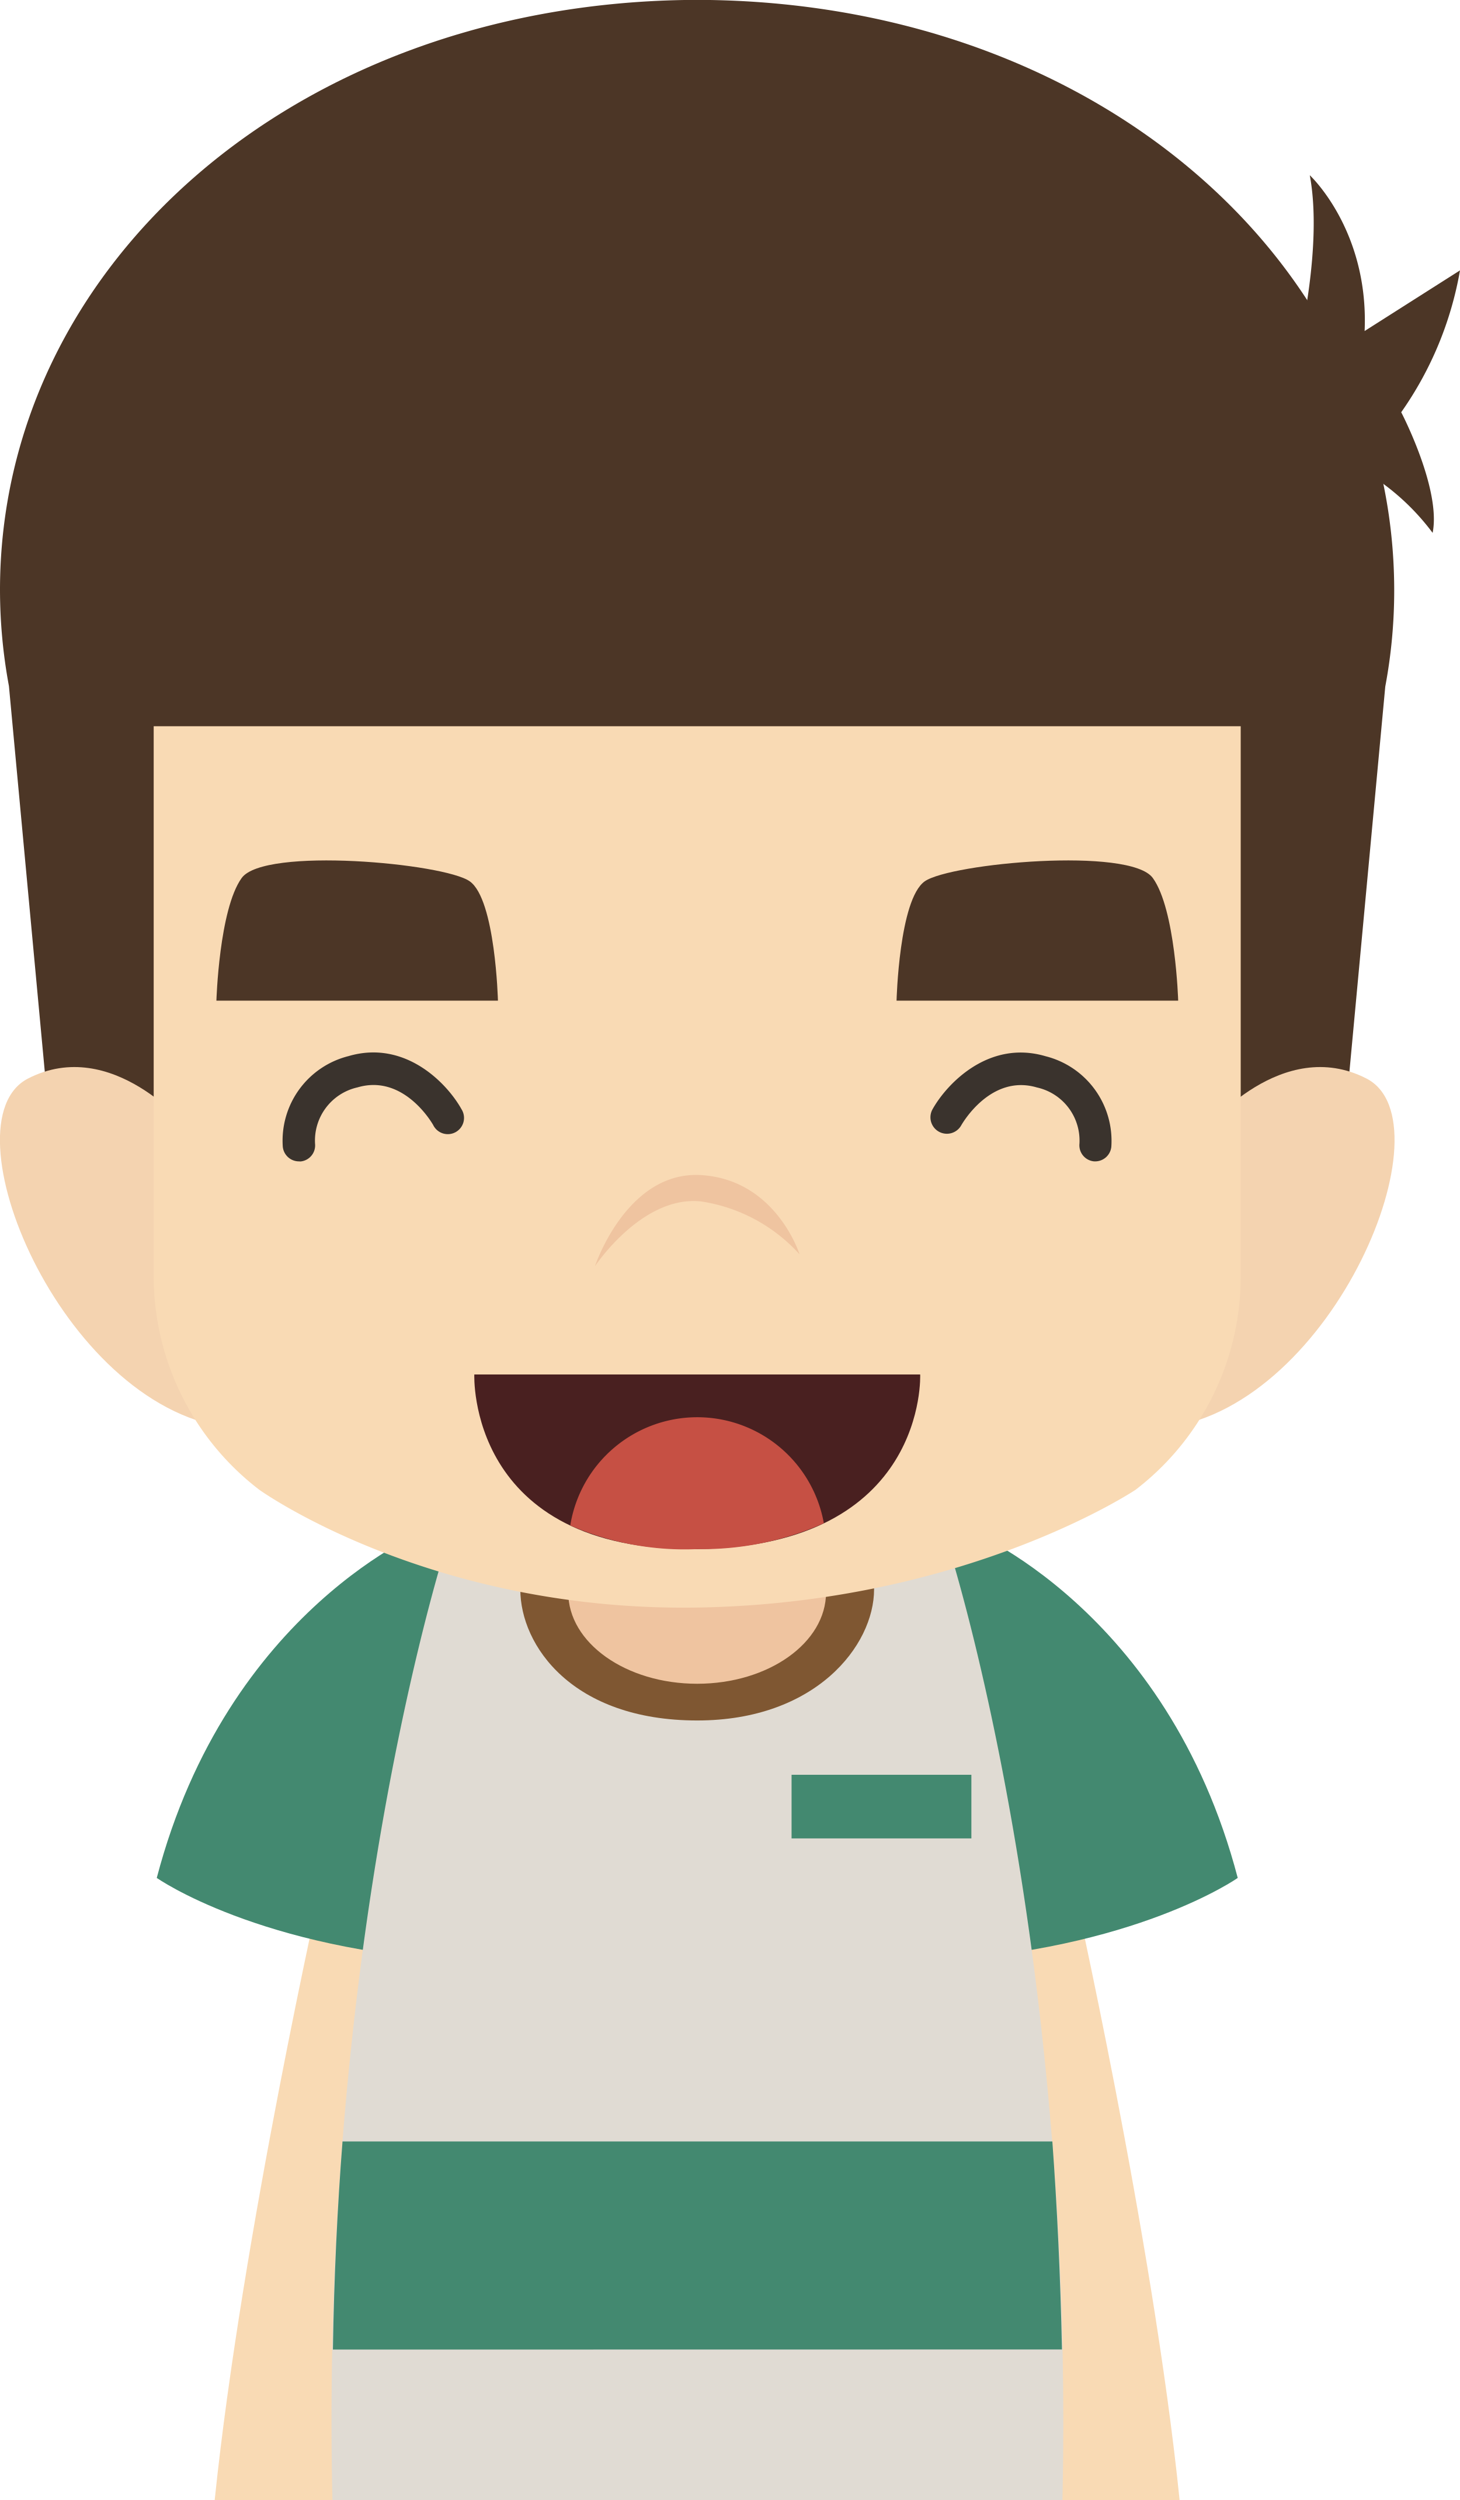 <svg xmlns="http://www.w3.org/2000/svg" viewBox="0 0 152 260.12"><defs><style>.cls-1{fill:#f9dab4;}.cls-2{fill:#438970;}.cls-3{fill:#e0dbd3;}.cls-4{fill:#7f5732;}.cls-5{fill:#efc4a0;}.cls-6{fill:#4c3626;}.cls-7{fill:#f4d3b0;}.cls-8{fill:#3a332d;}.cls-9{fill:#492020;}.cls-10{fill:#c65044;}</style></defs><title>资源 337</title><g id="图层_2" data-name="图层 2"><g id="Layer_1" data-name="Layer 1"><path class="cls-1" d="M111.57,195.38l-13,3.43,10.09,61.31h14.15C120,232.63,111.57,195.38,111.57,195.38Z"/><path class="cls-1" d="M22.35,260.12H36.51L46.6,198.81l-13-3.43S25.19,232.63,22.35,260.12Z"/><path class="cls-2" d="M100.61,159.08s20.88,8.22,28.25,36.3c0,0-10.69,7.53-32.25,8.68L93,161.17Z"/><path class="cls-2" d="M44.57,159.08s-20.88,8.22-28.25,36.3c0,0,10.7,7.53,32.26,8.68l3.57-42.89Z"/><path class="cls-3" d="M98.47,160H46.71s-5.21,15.72-8.82,42a368.88,368.88,0,0,0-3.28,58.13h76A368.88,368.88,0,0,0,107.29,202C103.68,175.72,98.47,160,98.47,160Z"/><path class="cls-2" d="M110.56,244.44c-.16-7.6-.51-14.86-1-21.64H35.66c-.53,6.78-.88,14-1,21.65Z"/><rect class="cls-2" x="82.41" y="184.65" width="18.72" height="6.62"/><path class="cls-4" d="M91,165.36C91,171.21,84.91,179,72.59,179c-13,0-18.42-7.79-18.42-13.64s8.24-7.53,18.42-7.53S91,159.52,91,165.36Z"/><path class="cls-5" d="M86,165.67c0,5.25-6,9.51-13.42,9.51s-13.42-4.26-13.42-9.51,6-9.5,13.42-9.5S86,160.43,86,165.67Z"/><path class="cls-6" d="M73.93,0H71.26C30.34.68,0,27.89,0,61.38a54.89,54.89,0,0,0,.93,10l4.28,46H42.12a85.84,85.84,0,0,0,29.14,5.44h0c.37,0,.73,0,1.11,0h.45c.37,0,.74,0,1.11,0h0a85.82,85.82,0,0,0,29.13-5.44h36.88l4.28-45.95a54,54,0,0,0,.93-10C145.15,27.89,114.85.68,73.93,0Z"/><path class="cls-7" d="M19.58,117.39s-7.88-9.68-16.66-5.18,3.38,33.91,20.71,36.3Z"/><path class="cls-7" d="M125.61,117.39s7.87-9.68,16.65-5.18-3.38,33.91-20.7,36.3Z"/><path class="cls-1" d="M16,75.56v57.17A28,28,0,0,0,27,155s17.69,12.71,45.64,12.25S118.22,155,118.22,155a27.94,27.94,0,0,0,10.95-22.23V75.56Z"/><path class="cls-6" d="M135.22,35.81s2.51-10.27,1.14-17.58c0,0,6.17,5.71,5.71,16.21L152,28.13a36.49,36.49,0,0,1-6.12,14.76s4.18,8,3.27,12.55a24.51,24.51,0,0,0-12.1-8.67Z"/><path class="cls-5" d="M83.24,130.5s-2.42-7.74-10.21-8.24-11.09,9.48-11.09,9.48S66.84,124.33,73,125A17.29,17.29,0,0,1,83.24,130.5Z"/><path class="cls-6" d="M48.9,91.69c2.68,1.88,2.94,12.42,2.94,12.42H22.53s.28-9.5,2.63-12.76S46.23,89.81,48.9,91.69Z"/><path class="cls-6" d="M96.28,91.69c-2.68,1.88-2.94,12.42-2.94,12.42h29.32s-.28-9.5-2.64-12.76S99,89.81,96.28,91.69Z"/><path class="cls-8" d="M31.12,120.83a1.69,1.69,0,0,1-1.68-1.53,9.07,9.07,0,0,1,6.84-9.42c5.92-1.74,10.29,2.86,11.77,5.53a1.69,1.69,0,1,1-2.95,1.64c-.12-.21-3.07-5.33-7.87-3.92A5.67,5.67,0,0,0,32.8,119a1.68,1.68,0,0,1-1.52,1.84Z"/><path class="cls-8" d="M114.07,120.83h-.16a1.68,1.68,0,0,1-1.53-1.83,5.66,5.66,0,0,0-4.43-5.86c-4.79-1.41-7.74,3.71-7.87,3.93a1.69,1.69,0,0,1-3-1.65c1.49-2.67,5.86-7.27,11.77-5.53a9.08,9.08,0,0,1,6.85,9.42A1.69,1.69,0,0,1,114.07,120.83Z"/><path class="cls-9" d="M49.38,143H95.8s.79,17.87-23.21,18.17S49.38,143,49.38,143Z"/><path class="cls-10" d="M59.37,158.71a29.68,29.68,0,0,0,13.22,2.46,31,31,0,0,0,13.18-2.69,13.39,13.39,0,0,0-26.4.23Z"/></g></g></svg>
